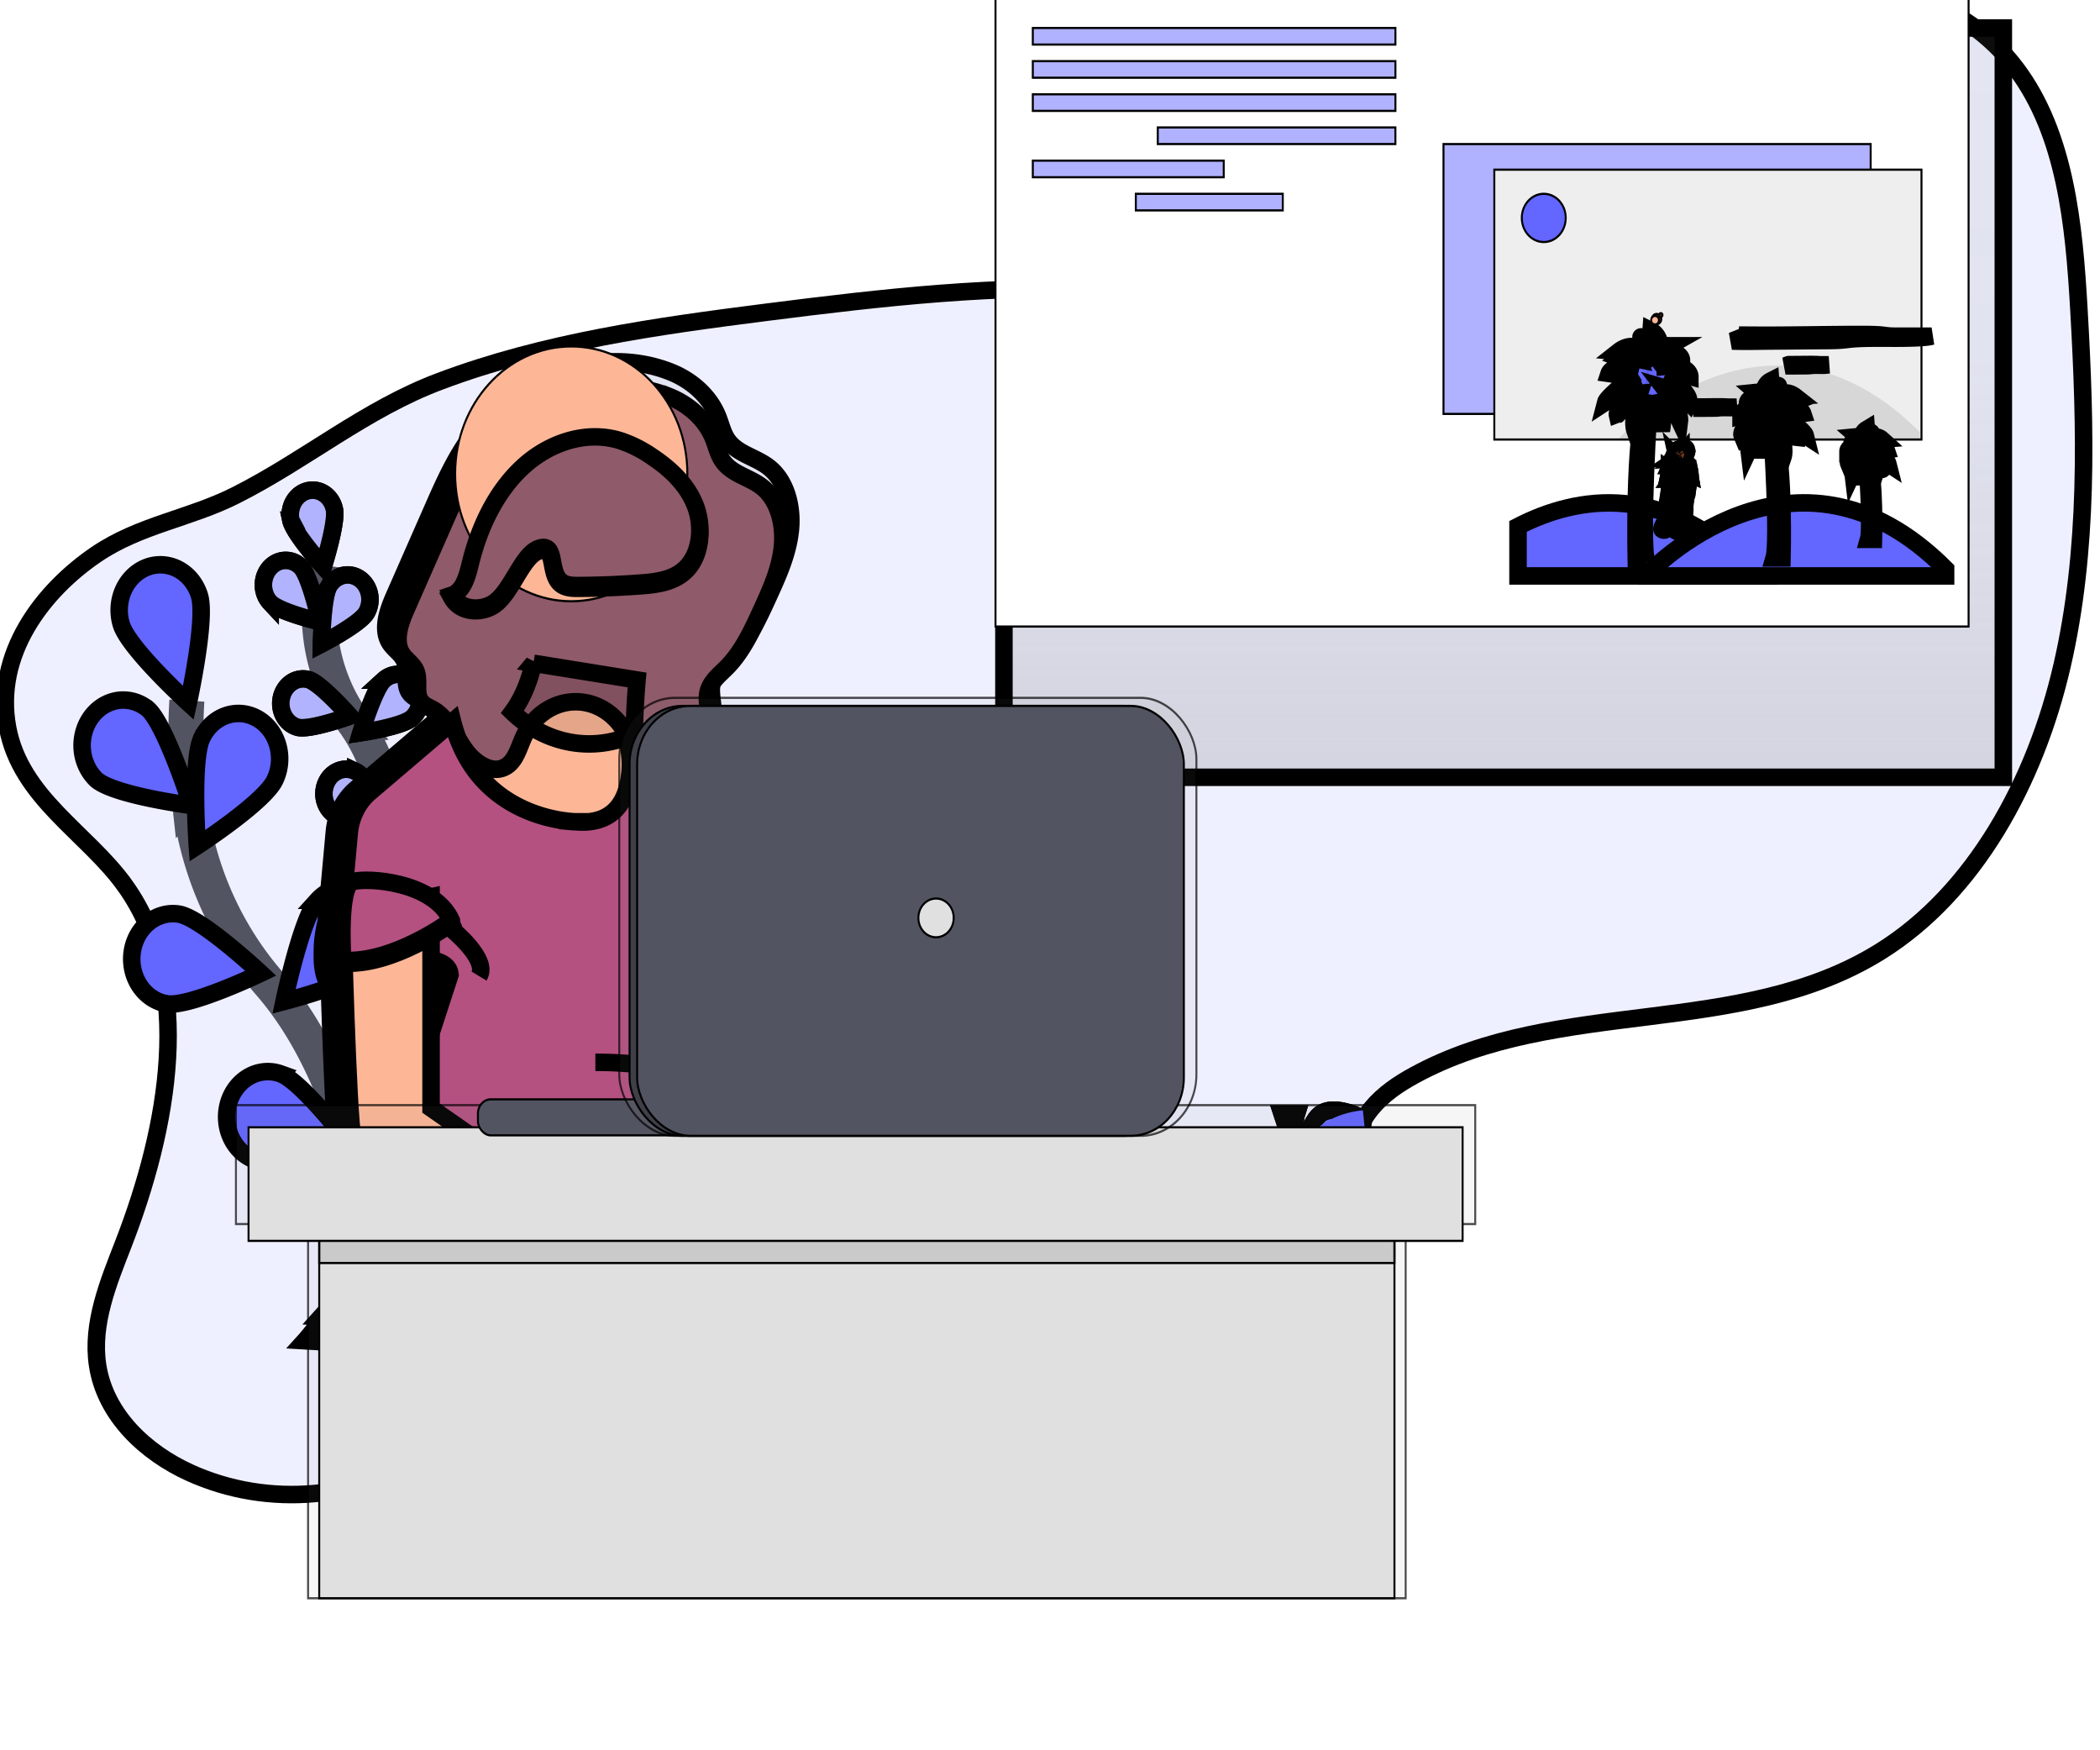 <svg width="120" height="100" xmlns="http://www.w3.org/2000/svg" xmlns:xlink="http://www.w3.org/1999/xlink">
 <!-- Created with Method Draw - http://github.com/duopixel/Method-Draw/ -->

 <g>
  <title>background</title>
  <rect fill="#fff" id="canvas_background" height="102" width="122" y="-1" x="-1"/>
  <g display="none" overflow="visible" y="0" x="0" height="100%" width="100%" id="canvasGrid">
   <rect fill="url(#gridpattern)" stroke-width="0" y="0" x="0" height="100%" width="100%"/>
  </g>
 </g>
 <g>
  <title>Layer 1</title>
  <defs>
   <linearGradient y2="-0" x2="0.5" y1="1" x1="0.5" id="svg_13">
    <stop stop-opacity="0.25" stop-color="gray" offset="0"/>
    <stop stop-opacity="0.12" stop-color="gray" offset="0.54"/>
    <stop stop-opacity="0.1" stop-color="gray" offset="1"/>
   </linearGradient>
   <linearGradient xlink:href="#svg_13" y2="260.1" x2="919.02" y1="298.54" x1="919.02" id="svg_12"/>
   <linearGradient xlink:href="#svg_13" gradientTransform="matrix(-1, 0, 0, 1, 923.85, 0)" y2="220.6" x2="532.43" y1="677.74" x1="532.43" id="svg_11"/>
   <linearGradient xlink:href="#svg_13" y2="578.64" x2="441.23" y1="805.83" x1="441.23" id="svg_10"/>
   <linearGradient xlink:href="#svg_13" y2="390.97" x2="467.66" y1="592.77" x1="467.66" id="svg_9"/>
  </defs>
  <g stroke="null" id="svg_160">
   <path stroke="null" id="svg_15" opacity="0.1" fill="#6366ff" d="m7.142,50.595c4.032,5.642 2.466,13.883 -0.096,20.484c-0.858,2.21 -1.828,4.548 -1.47,6.918c0.442,2.898 2.793,5.017 5.261,6.14c4.498,2.047 9.882,1.56 14.016,-1.271c3.572,-2.446 6.13,-6.422 9.763,-8.756c6.081,-3.906 13.819,-2.431 20.421,0.26c4.671,1.903 9.778,4.379 14.419,2.39c3.265,-1.4 5.523,-4.807 6.754,-8.419c0.594,-1.743 1.025,-3.631 2.159,-5.013c0.679,-0.821 1.554,-1.405 2.456,-1.897c8.231,-4.491 18.625,-2.086 26.62,-7.066c5.399,-3.361 8.855,-9.708 10.385,-16.325s1.357,-13.554 0.964,-20.367c-0.276,-4.843 -0.771,-10.012 -3.583,-13.75c-2.975,-3.953 -8.079,-5.424 -12.693,-4.672s-8.796,3.43 -12.476,6.584c-4.598,3.943 -8.863,8.852 -14.508,10.455c-3.846,1.088 -7.889,0.498 -11.855,0.286c-6.629,-0.345 -13.261,0.422 -19.854,1.26c-6.311,0.803 -12.668,1.686 -18.681,3.946c-4.254,1.593 -7.663,4.496 -11.681,6.518c-2.618,1.322 -5.474,1.686 -7.955,3.37c-3.054,2.074 -5.854,5.681 -5.072,9.901c0.744,4.016 4.565,6.029 6.705,9.024z"/>
   <path stroke="#535461" id="svg_16" stroke-width="2" stroke-miterlimit="10" fill="none" d="m21.77,75.259s-0.373,-12.168 -6.355,-19.043c-2.511,-2.885 -4.16,-6.549 -4.597,-10.515a28.193,31.024 0 0 1 -0.14,-5.672"/>
   <path stroke="null" id="svg_17" fill="#6366ff" d="m6.93,35.676c0.409,1.359 3.832,4.481 3.832,4.481s1.048,-4.756 0.639,-6.114a2.355,2.591 0 0 0 -4.471,1.632l0,0.001z"/>
   <path stroke="null" id="svg_18" fill="#6366ff" d="m5.507,44.549c1.018,0.896 5.429,1.471 5.429,1.471s-1.47,-4.619 -2.488,-5.514a2.355,2.591 0 0 0 -2.941,4.043z"/>
   <path stroke="null" id="svg_19" fill="#6366ff" d="m9.54,57.35c1.287,0.209 5.362,-1.743 5.362,-1.743s-3.386,-3.171 -4.674,-3.38a2.355,2.591 0 0 0 -0.689,5.128l0,-0.005z"/>
   <path stroke="null" id="svg_20" fill="#6366ff" d="m14.575,66.279c1.236,0.446 5.554,-0.724 5.554,-0.724s-2.851,-3.755 -4.088,-4.201a2.355,2.591 0 0 0 -1.47,4.925l0.005,0z"/>
   <path stroke="null" id="svg_21" fill="#6366ff" d="m15.706,44.57c-0.601,1.27 -4.43,3.756 -4.43,3.756s-0.348,-4.878 0.252,-6.149a2.355,2.591 0 1 1 4.178,2.392z"/>
   <path stroke="null" id="svg_22" fill="#6366ff" d="m21.476,55.095c-0.918,1.014 -5.248,2.125 -5.248,2.125s0.994,-4.769 1.911,-5.784a2.355,2.591 0 1 1 3.337,3.658l0,0.001z"/>
   <path stroke="null" id="svg_23" fill="#6366ff" d="m25.808,66.171c-0.749,1.17 -4.847,3.071 -4.847,3.071s0.247,-4.885 0.996,-6.056a2.355,2.591 0 1 1 3.846,2.987l0.005,-0.001z"/>
   <path stroke="null" id="svg_24" fill="#6366ff" d="m74.339,66.997s-1.796,-0.67 -2.66,1.072a2.886,3.176 0 0 0 0.038,3.058c0.566,1.129 1.737,2.595 3.959,2.464c1.88,-0.111 2.5,-1.689 2.672,-3.158a2.948,3.244 0 0 0 -3.915,-3.473l-0.094,0.036z"/>
   <path stroke="null" id="svg_25" opacity="0.1" fill="#fff" d="m72.098,71.284a2.886,3.176 0 0 1 -0.038,-3.058c0.864,-1.743 2.66,-1.072 2.66,-1.072l0.092,-0.036a2.922,3.215 0 0 1 2.111,0.052a2.923,3.216 0 0 0 -2.488,-0.261l-0.092,0.036s-1.796,-0.67 -2.66,1.072a2.886,3.176 0 0 0 0.038,3.058c0.374,0.747 1.009,1.632 2.036,2.116a4.451,4.898 0 0 1 -1.658,-1.907z"/>
   <path stroke="null" id="svg_26" opacity="0.2" d="m73.412,67.835s0.666,0.576 2.282,0"/>
   <path stroke="null" id="svg_27" fill="#6366ff" d="m73.27,63.648s1.141,3.402 1.046,4.292l0.905,-0.105s-1.522,-2.987 -1.141,-4.187l-0.81,0z"/>
   <path stroke="null" id="svg_28" opacity="0.2" d="m73.27,63.648s1.141,3.402 1.046,4.292l0.905,-0.105s-1.522,-2.987 -1.141,-4.187l-0.81,0z"/>
   <path stroke="null" id="svg_29" fill="#6366ff" d="m77.928,63.932s-1.796,-1.011 -2.601,-0.175s-0.927,2.97 -0.927,2.97s2.931,0.443 3.529,-2.794z"/>
   <path stroke="null" id="svg_30" opacity="0.1" fill="#fff" d="m77.928,63.932s-1.796,-1.011 -2.601,-0.175s-0.927,2.97 -0.927,2.97s2.931,0.443 3.529,-2.794z"/>
   <path stroke="#6366ff" id="svg_31" stroke-miterlimit="10" fill="none" d="m74.401,66.726s0.472,-2.478 3.528,-2.794"/>
   <path stroke="#535461" id="svg_32" stroke-width="2" stroke-miterlimit="10" fill="none" d="m22.771,51.897s0.366,-6.579 -2.537,-10.622a9.076,9.987 0 0 1 -1.987,-5.927a15.269,16.803 0 0 1 0.19,-3.066"/>
   <path stroke="null" id="svg_33" fill="#6366ff" d="m16.621,29.724c0.157,0.755 1.856,2.632 1.856,2.632s0.792,-2.504 0.63,-3.258a1.275,1.403 0 1 0 -2.488,0.622l0.002,0.004z"/>
   <path stroke="null" id="svg_34" fill="#6366ff" d="m15.438,34.426c0.506,0.54 2.858,1.1 2.858,1.1s-0.576,-2.573 -1.081,-3.112a1.275,1.403 0 1 0 -1.777,2.013l0,-0.001z"/>
   <path stroke="null" id="svg_35" fill="#6366ff" d="m17.016,41.554c0.679,0.185 2.971,-0.639 2.971,-0.639s-1.677,-1.901 -2.361,-2.086a1.275,1.403 0 0 0 -0.611,2.725z"/>
   <path stroke="null" id="svg_36" fill="#6366ff" d="m19.313,46.65c0.646,0.31 3.027,-0.077 3.027,-0.077s-1.357,-2.186 -2.007,-2.489a1.275,1.403 0 1 0 -1.018,2.571l-0.002,-0.005z"/>
   <path stroke="null" id="svg_37" fill="#6366ff" d="m20.936,35.015c-0.382,0.651 -2.563,1.774 -2.563,1.774s0.04,-2.649 0.423,-3.3a1.275,1.403 0 0 1 2.14,1.526z"/>
   <path stroke="null" id="svg_38" fill="#6366ff" d="m23.555,41.013c-0.542,0.498 -2.928,0.849 -2.928,0.849s0.758,-2.514 1.301,-3.01a1.275,1.403 0 0 1 1.628,2.161z"/>
   <path stroke="null" id="svg_39" fill="#6366ff" d="m25.372,47.227c-0.458,0.589 -2.755,1.382 -2.755,1.382s0.361,-2.614 0.82,-3.207a1.275,1.403 0 0 1 1.936,1.827l-0.001,-0.001z"/>
   <path stroke="null" id="svg_40" opacity="0.5" fill="#fff" d="m16.621,29.724c0.157,0.755 1.856,2.632 1.856,2.632s0.792,-2.504 0.63,-3.258a1.275,1.403 0 1 0 -2.488,0.622l0.002,0.004z"/>
   <path stroke="null" id="svg_41" opacity="0.5" fill="#fff" d="m15.438,34.426c0.506,0.54 2.858,1.1 2.858,1.1s-0.576,-2.573 -1.081,-3.112a1.275,1.403 0 1 0 -1.777,2.013l0,-0.001z"/>
   <path stroke="null" id="svg_42" opacity="0.5" fill="#fff" d="m17.016,41.554c0.679,0.185 2.971,-0.639 2.971,-0.639s-1.677,-1.901 -2.361,-2.086a1.275,1.403 0 0 0 -0.611,2.725z"/>
   <path stroke="null" id="svg_43" opacity="0.5" fill="#fff" d="m19.313,46.65c0.646,0.31 3.027,-0.077 3.027,-0.077s-1.357,-2.186 -2.007,-2.489a1.275,1.403 0 1 0 -1.018,2.571l-0.002,-0.005z"/>
   <path stroke="null" id="svg_44" opacity="0.5" fill="#fff" d="m20.936,35.015c-0.382,0.651 -2.563,1.774 -2.563,1.774s0.04,-2.649 0.423,-3.3a1.275,1.403 0 0 1 2.14,1.526z"/>
   <path stroke="null" id="svg_45" opacity="0.5" fill="#fff" d="m23.555,41.013c-0.542,0.498 -2.928,0.849 -2.928,0.849s0.758,-2.514 1.301,-3.01a1.275,1.403 0 0 1 1.628,2.161z"/>
   <path stroke="null" id="svg_46" opacity="0.5" fill="#fff" d="m25.372,47.227c-0.458,0.589 -2.755,1.382 -2.755,1.382s0.361,-2.614 0.82,-3.207a1.275,1.403 0 0 1 1.936,1.827l-0.001,-0.001z"/>
   <polygon stroke="null" id="svg_47" fill="url(#svg_13)" points="57.367,1.599 57.367,3.758 57.367,44.409 114.476,44.409 114.476,3.758 114.476,1.599 57.367,1.599 "/>
   <rect stroke="null" transform="matrix(0.113,0,0,0.124,-1352.03,-2056.985) " id="svg_48" fill="#fff" height="322.13" width="492.08" y="16555.139" x="12468.284"/>
   <rect stroke="null" transform="matrix(0.113,0,0,0.124,-1352.03,-2056.985) " id="svg_49" fill="#eee" height="23.7" width="492.08" y="16539.819" x="12468.284"/>
   <circle stroke="null" transform="matrix(0.113,0,0,0.124,-1352.03,-2056.985) " id="svg_50" fill="#ff5252" r="5.75" cy="16551.309" cx="12487.004"/>
   <circle stroke="null" transform="matrix(0.113,0,0,0.124,-1352.03,-2056.985) " id="svg_51" fill="#ff0" r="5.75" cy="16551.309" cx="12502.814"/>
   <circle stroke="null" transform="matrix(0.113,0,0,0.124,-1352.03,-2056.985) " id="svg_52" fill="#69f0ae" r="5.75" cy="16551.309" cx="12518.614"/>
   <rect stroke="null" transform="matrix(0.113,0,0,0.124,-1352.03,-2056.985) " id="svg_53" opacity="0.5" fill="#6366ff" height="7.64" width="183.37" y="16601.479" x="12487.144"/>
   <rect stroke="null" transform="matrix(0.113,0,0,0.124,-1352.03,-2056.985) " id="svg_54" opacity="0.5" fill="#6366ff" height="7.64" width="183.37" y="16616.759" x="12487.144"/>
   <rect stroke="null" transform="matrix(0.113,0,0,0.124,-1352.03,-2056.985) " id="svg_55" opacity="0.5" fill="#6366ff" height="7.64" width="183.37" y="16632.039" x="12487.144"/>
   <rect stroke="null" transform="matrix(0.113,0,0,0.124,-1352.03,-2056.985) " id="svg_56" opacity="0.5" fill="#6366ff" height="7.64" width="120.16" y="16647.319" x="12550.344"/>
   <rect stroke="null" transform="matrix(0.113,0,0,0.124,-1352.03,-2056.985) " id="svg_57" opacity="0.5" fill="#6366ff" height="7.64" width="96.55" y="16662.609" x="12487.144"/>
   <rect stroke="null" transform="matrix(0.113,0,0,0.124,-1352.03,-2056.985) " id="svg_58" opacity="0.5" fill="#6366ff" height="7.64" width="74.32" y="16677.889" x="12539.234"/>
   <rect stroke="null" transform="matrix(0.113,0,0,0.124,-1352.03,-2056.985) " id="svg_59" opacity="0.5" fill="#6366ff" height="124.33" width="216.02" y="16654.969" x="12694.824"/>
   <rect stroke="null" transform="matrix(0.113,0,0,0.124,-1352.03,-2056.985) " id="svg_60" fill="#eee" height="124.33" width="216.02" y="16666.769" x="12720.524"/>
   <path stroke="null" id="svg_61" fill="#6366ff" d="m100.414,32.905l-13.67,0l0,-2.83c3.34,-1.718 8.478,-2.682 13.67,2.83z"/>
   <g stroke="null" transform="matrix(0.113,0,0,0.124,-1352.03,-2056.985) " id="svg_62" opacity="0.1">
    <path stroke="null" id="svg_63" d="m12935.154,16787.849l0,3.22l-150.73,0l0,-0.69s74.17,-72.18 150.73,-2.53z"/>
   </g>
   <path stroke="null" id="svg_64" fill="#6366ff" d="m111.177,32.504l0,0.401l-17.049,0l0,-0.086s8.389,-8.984 17.049,-0.315z"/>
   <circle stroke="null" transform="matrix(0.113,0,0,0.124,-1352.03,-2056.985) " id="svg_65" fill="#6366ff" r="11.11" cy="16688.999" cx="12745.534"/>
   <path stroke="null" id="svg_66" fill="#f4f4f4" d="m100.274,19.153c-0.144,0 -0.304,0 -0.413,0.01a0.502,0.553 0 0 0 -0.144,0.032l-0.74,0.292c0.597,0.016 1.22,0.011 1.831,0l3.432,-0.029c0.349,0 0.718,-0.006 1.01,-0.03c0.196,-0.015 0.339,-0.039 0.519,-0.056c0.649,-0.063 1.597,-0.051 2.443,-0.049s1.867,-0.021 2.165,-0.115l-1.815,0c-0.196,0 -0.402,0 -0.575,-0.011c-0.202,-0.012 -0.326,-0.037 -0.503,-0.055c-0.294,-0.027 -0.699,-0.031 -1.077,-0.032c-2.068,-0.001 -4.111,0.054 -6.134,0.041z"/>
   <path stroke="null" id="svg_67" fill="#f4f4f4" d="m102.311,20.832c-0.032,0 -0.066,0 -0.089,0a0.113,0.124 0 0 0 -0.031,0.007l-0.161,0.063c0.129,0 0.265,0 0.397,0l0.743,-0.006c0.076,0 0.155,0 0.218,-0.006l0.113,-0.012c0.14,-0.014 0.346,-0.011 0.529,-0.01a2.884,3.174 0 0 0 0.469,-0.025l-0.394,0c-0.043,0 -0.087,0 -0.124,0s-0.07,-0.009 -0.113,-0.011c-0.063,0 -0.152,-0.006 -0.233,-0.007c-0.446,-0.002 -0.888,0.007 -1.326,0.007z"/>
   <path stroke="null" id="svg_68" fill="#f4f4f4" d="m97.047,23.252c-0.032,0 -0.066,0 -0.089,0a0.113,0.124 0 0 0 -0.031,0.007l-0.161,0.063c0.129,0 0.265,0 0.397,0l0.743,-0.006c0.076,0 0.155,0 0.218,-0.006l0.113,-0.012c0.14,-0.014 0.346,-0.011 0.529,-0.01a2.884,3.174 0 0 0 0.469,-0.025l-0.394,0c-0.043,0 -0.087,0 -0.124,0s-0.07,-0.009 -0.113,-0.011c-0.063,0 -0.152,-0.006 -0.233,-0.007c-0.445,-0.001 -0.888,0.01 -1.326,0.007z"/>
   <path stroke="null" id="svg_69" fill="#6366ff" d="m94.09,32.142l-0.586,0s-0.184,-7.109 0.59,-9.304l0.148,0s-0.521,8.045 -0.153,9.304z"/>
   <path stroke="null" id="svg_70" fill="#6366ff" d="m93.684,22.474s-0.48,1.462 -0.258,2.116c0,0 0.333,-1.34 0.72,-1.543s0.792,1.543 0.792,1.543s0.226,-1.097 -0.184,-1.991a3.21,3.532 0 0 1 1.218,1.421s0.074,-0.61 -0.886,-1.867c0,0 0.849,0.249 1.403,0.813c0,0 0.184,-0.447 -0.96,-1.179c0,0 0.148,-0.528 1.034,-0.284c0,0 0,-0.691 -1.403,-0.569c0,0 0,-0.447 0.923,-0.366c0,0 0,-0.569 -1.071,-0.366c0,0 0.226,-0.366 0.369,-0.447a0.742,0.816 0 0 0 -0.517,0.163s0.037,-0.732 -0.517,-1.016l-0.074,1.016s-0.621,-0.805 -0.48,-0.65a1.62,1.782 0 0 1 0.113,0.772s-0.628,-0.569 -1.403,0.041c0,0 0.96,0.081 1.107,0.447c0,0 -0.812,-0.163 -0.996,-0.041c0,0 0.628,0.249 0.59,0.406c0,0 -1.107,0 -1.255,0.447c0,0 1.145,0.163 1.218,0.284c0,0 -1.329,1.057 -1.403,1.34c0,0 1.366,-0.894 1.583,-0.894s-0.996,1.301 -0.923,1.626c0.003,-0.001 1,-1.304 1.258,-1.222z"/>
   <path stroke="null" id="svg_71" fill="#6366ff" d="m101.378,31.877l0.452,0s0.141,-5.432 -0.452,-7.108l-0.113,0s0.395,6.145 0.113,7.108z"/>
   <path stroke="null" id="svg_72" fill="#6366ff" d="m101.688,24.489s0.366,1.12 0.198,1.618c0,0 -0.253,-1.024 -0.55,-1.18s-0.606,1.18 -0.606,1.18s-0.17,-0.838 0.141,-1.521a2.452,2.698 0 0 0 -0.931,1.087s-0.057,-0.465 0.679,-1.428c0,0 -0.649,0.187 -1.072,0.622c0,0 -0.141,-0.341 0.733,-0.9c0,0 -0.113,-0.403 -0.792,-0.218c0,0 0,-0.528 1.072,-0.434c0,0 0,-0.341 -0.705,-0.279c0,0 0,-0.434 0.818,-0.279a1.244,1.369 0 0 0 -0.282,-0.341a0.566,0.622 0 0 1 0.395,0.124s-0.028,-0.559 0.395,-0.775l0.057,0.775s0.474,-0.615 0.366,-0.498a1.237,1.362 0 0 0 -0.085,0.59s0.48,-0.434 1.072,0.031c0,0 -0.733,0.062 -0.846,0.341c0,0 0.621,-0.124 0.761,-0.031c0,0 -0.48,0.187 -0.452,0.31c0,0 0.846,0 0.959,0.341c0,0 -0.874,0.124 -0.931,0.218c0,0 1.018,0.807 1.072,1.024c0,0 -1.044,-0.683 -1.213,-0.683s0.761,0.996 0.705,1.245c0,-0.009 -0.761,-1.002 -0.959,-0.94z"/>
   <path stroke="null" id="svg_73" fill="#6366ff" d="m106.777,30.815l0.279,0s0.087,-3.361 -0.279,-4.402l-0.07,0s0.244,3.806 0.07,4.402z"/>
   <path stroke="null" id="svg_74" fill="#6366ff" d="m106.964,26.24s0.226,0.692 0.122,0.996c0,0 -0.157,-0.635 -0.339,-0.731s-0.376,0.731 -0.376,0.731a1.459,1.606 0 0 1 0.087,-0.942a1.519,1.672 0 0 0 -0.577,0.673s-0.035,-0.289 0.42,-0.884a1.772,1.95 0 0 0 -0.664,0.385s-0.087,-0.212 0.452,-0.558c0,0 -0.07,-0.249 -0.489,-0.134c0,0 0,-0.327 0.664,-0.269c0,0 0,-0.212 -0.437,-0.173c0,0 0,-0.269 0.507,-0.173a0.768,0.845 0 0 0 -0.174,-0.212a0.352,0.387 0 0 1 0.244,0.077a0.473,0.52 0 0 1 0.244,-0.48l0.035,0.48s0.294,-0.381 0.226,-0.307a0.766,0.843 0 0 0 -0.052,0.365a0.544,0.599 0 0 1 0.664,0.019s-0.452,0.039 -0.524,0.212c0,0 0.385,-0.077 0.472,-0.019c0,0 -0.297,0.116 -0.279,0.192c0,0 0.524,0 0.594,0.212c0,0 -0.542,0.077 -0.577,0.134c0,0 0.629,0.498 0.664,0.635c0,0 -0.646,-0.423 -0.751,-0.423s0.472,0.615 0.437,0.769c0.006,0.002 -0.466,-0.612 -0.594,-0.574z"/>
   <path stroke="null" id="svg_75" fill="url(#svg_12)" d="m96.558,27.012l0,0l-0.059,-0.346a0.171,0.188 0 0 0 -0.053,-0.136l-0.273,-0.147l0,0a0.309,0.34 0 0 1 -0.049,-0.09l0,-0.007a0.164,0.18 0 0 0 0.032,-0.071a0.113,0.124 0 0 0 0,-0.02l0,0a0.101,0.111 0 0 0 0.113,-0.09l0,-0.007a0.101,0.111 0 0 1 -0.092,0.083a0.278,0.306 0 0 0 0.123,-0.249s0,-0.009 0,-0.012a0.101,0.111 0 0 0 0.046,-0.075l0,-0.007a0.101,0.111 0 0 1 -0.049,0.07a0.277,0.305 0 0 0 -0.017,-0.083l0.007,0a0.101,0.111 0 0 0 0.101,-0.111s0,0 0,-0.007a0.101,0.111 0 0 1 -0.101,0.103l-0.012,0l0,0a0.165,0.182 0 0 0 0.113,-0.148s0,0 0,-0.007a0.101,0.111 0 0 1 -0.02,0.06a0.101,0.111 0 0 0 -0.2,-0.032l-0.018,-0.011a0.101,0.111 0 0 1 0.092,-0.081l-0.007,0a0.101,0.111 0 0 0 -0.097,0.075a0.278,0.306 0 0 0 -0.351,0.111c-0.021,0.017 -0.049,0.042 -0.048,0.063a0.192,0.212 0 0 0 -0.024,0.032a0.386,0.424 0 0 0 -0.032,0.23a0.226,0.249 0 0 1 -0.072,0.212a0.096,0.106 0 0 0 0.075,0a0.284,0.312 0 0 0 0.066,-0.042a0.146,0.161 0 0 0 0.046,-0.049l0,0a0.226,0.249 0 0 0 0.042,0.024c0.006,0.052 0.007,0.112 -0.014,0.131l0,0l0,0l0,-0.01a0.256,0.281 0 0 1 -0.178,0.056a0.226,0.249 0 0 0 -0.183,0.124l-0.085,0.4l0,0l0,0.006l0,0l0,0.006l0,0a0.027,0.03 0 0 0 0.02,0.022l0.026,0.007a0.554,0.61 0 0 1 -0.001,0.192a1.55,1.705 0 0 0 -0.031,0.294c0.007,0.05 0.018,0.306 0.023,0.428a1.153,1.268 0 0 0 -0.023,0.124l-0.127,0.835s-0.094,0.668 -0.089,0.871l-0.017,0.117s-0.257,0.355 -0.181,0.405s0.191,0.072 0.302,-0.117a0.277,0.305 0 0 1 0.07,-0.117a0.104,0.115 0 0 0 0.035,-0.097l-0.008,-0.082l0.014,0l0,0l0.008,0a2.622,2.885 0 0 0 0.113,-0.777s0.234,-0.919 0.413,-1.063l0,0l0.017,-0.009l0.038,0.889l-0.038,0.981l-0.008,0.058s-0.257,0.355 -0.181,0.405s0.191,0.072 0.302,-0.117a0.277,0.305 0 0 1 0.07,-0.117a0.104,0.115 0 0 0 0.035,-0.097l-0.011,-0.124c0.044,-0.164 0.158,-0.641 0.113,-0.916l0.078,-0.586c0.079,-0.097 0.068,-0.345 0.068,-0.345c0.062,-0.142 0.076,-0.702 0.076,-0.702l0.016,-0.276l0.035,0l0.012,0l0,0l0.006,-0.007l0,0l0,-0.006l0,0l0.001,-0.019zm-0.221,0.58c-0.007,-0.019 -0.015,-0.039 -0.024,-0.057l-0.007,0l0,-0.007l0,-0.006l0,-0.007a0.217,0.239 0 0 0 0.009,-0.029a0.098,0.108 0 0 0 0.015,-0.06a0.514,0.565 0 0 1 0.012,0.148l-0.006,0.019zm-0.024,-0.236l-0.016,-0.185l0,-0.015l0.021,0.235l-0.006,-0.035zm-0.745,0.025a0.059,0.065 0 0 0 -0.014,0.05s0,0 0,0a0.191,0.21 0 0 0 0.007,0.056l-0.025,0.116l0,-0.222a0.445,0.489 0 0 0 0.042,-0.075a0.113,0.124 0 0 1 -0.003,0.056l-0.007,0.019z"/>
   <path stroke="null" id="svg_76" fill="#72351c" d="m95.734,25.935a0.371,0.408 0 0 0 -0.031,0.222a0.214,0.235 0 0 1 -0.07,0.204a0.093,0.102 0 0 0 0.071,0a0.274,0.301 0 0 0 0.063,-0.041a0.14,0.154 0 0 0 0.044,-0.047a0.167,0.184 0 0 0 0.01,-0.095a0.905,0.996 0 0 1 0.014,-0.168c0,-0.035 0.035,-0.124 0,-0.147s-0.086,0.045 -0.102,0.072z"/>
   <path stroke="null" id="svg_77" fill="#333" d="m95.214,29.608l-0.024,0.171s-0.248,0.342 -0.174,0.39s0.184,0.07 0.291,-0.112a0.267,0.294 0 0 1 0.068,-0.112l0,0a0.101,0.111 0 0 0 0.034,-0.093l-0.024,-0.264l-0.171,0.021z"/>
   <path stroke="null" id="svg_78" fill="#333" d="m95.96,29.677l-0.024,0.171s-0.248,0.342 -0.174,0.39s0.184,0.07 0.291,-0.112a0.267,0.294 0 0 1 0.068,-0.112l0,0a0.101,0.111 0 0 0 0.034,-0.093l-0.024,-0.264l-0.171,0.021z"/>
   <path stroke="null" id="svg_79" fill="#4d8af0" d="m95.574,27.609s-0.113,0.092 -0.159,0.414l-0.122,0.804a6.447,7.094 0 0 0 -0.084,0.871l0.206,0.077a2.526,2.779 0 0 0 0.113,-0.747s0.248,-0.97 0.421,-1.038l0.036,0.856l-0.038,0.966l0.176,0.039s0.179,-0.614 0.122,-0.938l0.092,-0.691a0.93,1.023 0 0 0 -0.041,-0.688l-0.722,0.075z"/>
   <g stroke="null" transform="matrix(0.113,0,0,0.124,-1352.03,-2056.985) " id="svg_80" opacity="0.1">
    <path stroke="null" id="svg_81" d="m12801.724,16751.689l0,-0.12c-1.53,0.55 -3.72,8.34 -3.72,8.34a21.88,21.88 0 0 1 -0.94,5.94l0.2,0.07a22.33,22.33 0 0 0 1,-6s1.94,-7.11 3.46,-8.23z"/>
    <path stroke="null" id="svg_82" d="m12805.004,16747.899l-0.21,0a8.23,8.23 0 0 1 0.35,5.51l-0.81,5.55c0.48,2.47 -0.92,7 -1.06,7.5l0.2,0s1.58,-4.93 1.08,-7.54l0.81,-5.55a8.22,8.22 0 0 0 -0.36,-5.47z"/>
   </g>
   <path stroke="null" id="svg_83" fill="#f55f44" d="m95.416,26.979a0.026,0.029 0 0 0 0.02,0.029a0.407,0.448 0 0 1 0.156,0.082c0.087,0.075 -0.092,-0.149 -0.092,-0.149l-0.06,0.015l-0.025,0.024z"/>
   <path stroke="null" id="svg_84" opacity="0.1" d="m95.416,26.979a0.026,0.029 0 0 0 0.02,0.029a0.407,0.448 0 0 1 0.156,0.082c0.087,0.075 -0.092,-0.149 -0.092,-0.149l-0.06,0.015l-0.025,0.024z"/>
   <path stroke="null" id="svg_85" fill="#f55f44" d="m96.266,27.18a0.546,0.601 0 0 1 0.245,-0.107a0.023,0.025 0 0 0 0.023,-0.025l0,0a0.196,0.215 0 0 0 -0.268,0.132z"/>
   <path stroke="null" id="svg_86" opacity="0.1" d="m96.534,27.044a0.196,0.215 0 0 0 -0.268,0.132s0.152,-0.124 0.257,-0.107"/>
   <circle stroke="null" transform="matrix(0.113,0,0,0.124,-1352.03,-2056.985) " id="svg_87" fill="#72351c" r="2.37" cy="16735.609" cx="12802.604"/>
   <path stroke="null" id="svg_88" fill="#fdb797" d="m95.842,26.209s0.038,0.173 0,0.209s-0.113,0.101 -0.057,0.152s0.262,0.137 0.33,0.096s0.146,-0.03 0.128,-0.116s-0.167,-0.068 -0.171,-0.498l-0.231,0.157z"/>
   <path stroke="null" id="svg_89" opacity="0.1" d="m95.463,26.931a0.981,1.079 0 0 1 -0.016,0.28a1.493,1.643 0 0 0 -0.029,0.283c0.008,0.062 0.025,0.474 0.025,0.474s-0.029,0.361 0.13,0.327s-0.025,-0.411 -0.025,-0.411l0.008,-0.498a0.417,0.459 0 0 0 0.081,-0.22c0.007,-0.111 -0.174,-0.235 -0.174,-0.235z"/>
   <path stroke="null" id="svg_90" fill="#fdb797" d="m95.46,26.931a0.981,1.079 0 0 1 -0.016,0.28a1.493,1.643 0 0 0 -0.029,0.283c0.008,0.062 0.025,0.474 0.025,0.474s-0.029,0.361 0.13,0.327s-0.025,-0.411 -0.025,-0.411l0.008,-0.498a0.417,0.459 0 0 0 0.081,-0.22c0.008,-0.111 -0.174,-0.235 -0.174,-0.235z"/>
   <path stroke="null" id="svg_91" opacity="0.1" d="m96.481,26.955l-0.021,0.385s-0.014,0.539 -0.074,0.676c0,0 0.016,0.373 -0.144,0.373s0.027,-0.414 0.027,-0.414s0.086,-0.421 0.042,-0.555l-0.042,-0.462l0.212,-0.002z"/>
   <path stroke="null" id="svg_92" fill="#fdb797" d="m96.483,26.955l-0.021,0.385s-0.014,0.539 -0.074,0.676c0,0 0.016,0.373 -0.144,0.373s0.027,-0.414 0.027,-0.414s0.086,-0.421 0.042,-0.555l-0.042,-0.462l0.212,-0.002z"/>
   <path stroke="null" id="svg_93" opacity="0.1" d="m95.964,26.581s0.129,0.066 0.2,-0.124l0.264,0.142a0.164,0.18 0 0 1 0.051,0.131l0.057,0.334a0.193,0.213 0 0 0 -0.252,0.124l0.016,0.188l0,0a0.183,0.202 0 0 1 -0.008,0.141a0.028,0.031 0 0 0 0,0.025a0.084,0.092 0 0 1 -0.076,0.124a1.597,1.757 0 0 0 -0.212,0.017c-0.057,0.017 -0.226,-0.036 -0.284,0s-0.176,-0.027 -0.176,-0.027l0.033,-0.152s-0.021,-0.075 0,-0.101a0.589,0.648 0 0 0 -0.014,-0.325s-0.097,-0.101 -0.154,-0.083l0.081,-0.385a0.213,0.234 0 0 1 0.176,-0.124a0.247,0.271 0 0 0 0.171,-0.054s-0.063,0.126 0.127,0.149z"/>
   <path stroke="null" id="svg_94" opacity="0.1" d="m95.978,26.575c0.035,0.01 0.13,0.022 0.187,-0.134l0.264,0.142a0.164,0.18 0 0 1 0.051,0.131l0.057,0.334a0.193,0.213 0 0 0 -0.252,0.124l0.016,0.188l0.01,0.037a0.096,0.106 0 0 1 -0.014,0.095a0.031,0.034 0 0 0 0,0.035a0.084,0.092 0 0 1 -0.076,0.124a1.597,1.757 0 0 0 -0.212,0.017c-0.057,0.017 -0.226,-0.036 -0.284,0s-0.176,-0.027 -0.176,-0.027l0.033,-0.152s-0.021,-0.075 0,-0.101a0.589,0.648 0 0 0 -0.014,-0.325s-0.097,-0.101 -0.154,-0.083l0.081,-0.385a0.213,0.234 0 0 1 0.176,-0.124a0.247,0.271 0 0 0 0.171,-0.054s-0.063,0.124 0.104,0.156l0.032,0.002z"/>
   <path stroke="null" id="svg_95" fill="#f55f44" d="m95.978,26.581c0.035,0.01 0.13,0.022 0.187,-0.134l0.264,0.142a0.164,0.18 0 0 1 0.051,0.131l0.057,0.334a0.193,0.213 0 0 0 -0.252,0.124l0.016,0.188l0,0a0.183,0.202 0 0 1 -0.008,0.141a0.028,0.031 0 0 0 0,0.025a0.084,0.092 0 0 1 -0.076,0.124a1.597,1.757 0 0 0 -0.212,0.017c-0.057,0.017 -0.226,-0.036 -0.284,0s-0.176,-0.027 -0.176,-0.027l0.033,-0.152s-0.021,-0.075 0,-0.101a0.589,0.648 0 0 0 -0.014,-0.325s-0.097,-0.101 -0.154,-0.083l0.081,-0.385a0.213,0.234 0 0 1 0.176,-0.124a0.247,0.271 0 0 0 0.171,-0.054s-0.063,0.124 0.104,0.156l0.036,0.004z"/>
   <path stroke="null" id="svg_96" opacity="0.1" d="m96.077,26.066l-0.226,0.158a0.748,0.823 0 0 1 0.014,0.082a0.226,0.249 0 0 0 0.083,0.017a0.232,0.255 0 0 0 0.149,-0.075a0.895,0.985 0 0 1 -0.019,-0.183z"/>
   <circle stroke="null" transform="matrix(0.113,0,0,0.124,-1352.03,-2056.985) " id="svg_97" fill="#fdb797" r="1.96" cy="16736.109" cx="12801.814"/>
   <circle stroke="null" transform="matrix(0.113,0,0,0.124,-1352.03,-2056.985) " id="svg_98" fill="#72351c" r="0.86" cy="16733.739" cx="12804.714"/>
   <path stroke="null" id="svg_99" fill="#72351c" d="m96.284,25.883a0.097,0.107 0 0 1 -0.097,-0.1s0,0 0,0.007a0.097,0.107 0 1 0 0.195,0s0,0 0,-0.007a0.097,0.107 0 0 1 -0.097,0.1z"/>
   <path stroke="null" id="svg_100" fill="#72351c" d="m96.229,25.99a0.097,0.107 0 0 1 -0.079,-0.117l0,0.007a0.097,0.107 0 0 0 0.192,0.039l0,-0.007a0.097,0.107 0 0 1 -0.113,0.078z"/>
   <path stroke="null" id="svg_101" fill="#72351c" d="m96.153,26.246a0.097,0.107 0 0 1 -0.079,-0.117l0,0.007a0.097,0.107 0 1 0 0.192,0.039l0,-0.007a0.097,0.107 0 0 1 -0.113,0.078z"/>
   <path stroke="null" id="svg_102" fill="#72351c" d="m96.284,25.827a0.097,0.107 0 0 1 -0.097,-0.1s0,0 0,0.007a0.097,0.107 0 0 0 0.195,0s0,0 0,-0.007a0.097,0.107 0 0 1 -0.097,0.1z"/>
   <path stroke="null" id="svg_103" fill="#72351c" d="m96.149,25.768a0.097,0.107 0 0 1 0.092,-0.106l-0.007,0a0.097,0.107 0 0 0 0,0.214l0.007,0a0.097,0.107 0 0 1 -0.092,-0.108z"/>
   <path stroke="null" id="svg_104" opacity="0.1" d="m96.247,26.78a0.351,0.386 0 0 1 0,0.161s-0.014,0.141 0.008,0.164"/>
   <path stroke="null" id="svg_105" opacity="0.1" d="m95.589,26.806a0.351,0.386 0 0 1 0,0.161s-0.014,0.141 0.008,0.164"/>
   <path stroke="null" id="svg_106" opacity="0.1" d="m95.583,27.388a0.097,0.107 0 0 0 0.064,0a0.136,0.149 0 0 1 0.078,0"/>
   <path stroke="null" id="svg_107" opacity="0.1" d="m95.616,27.18a0.566,0.622 0 0 0 0.226,-0.039s0.276,0.075 0.355,0.021"/>
   <rect stroke="null" transform="matrix(0.113,0,0,0.124,-1352.03,-2056.985) " id="svg_108" fill="#fdb797" ry="0.42" rx="0.42" height="0.93" width="1.51" y="16755.359" x="12797.194"/>
   <path stroke="null" id="svg_109" fill="#f0e4e4" d="m95.416,28.49l0.092,0l0.079,0.014l-0.028,0l-0.143,-0.014z"/>
   <path stroke="null" id="svg_110" fill="#f0e4e4" d="m96.03,28.008l0.092,0l0.079,0.009l-0.028,0l-0.143,-0.009z"/>
   <path stroke="null" id="svg_111" fill="#f0e4e4" d="m96.03,28.029l0.092,0l0.079,0.009l-0.028,0l-0.143,-0.009z"/>
   <path stroke="null" id="svg_112" fill="#f0e4e4" d="m96.03,28.051l0.092,0l0.079,0.009l-0.028,0l-0.143,-0.009z"/>
   <path stroke="null" id="svg_113" fill="#f0e4e4" d="m96.03,28.07l0.092,0l0.079,0.009l-0.028,0l-0.143,-0.009z"/>
   <path stroke="null" id="svg_114" fill="#f0e4e4" d="m95.416,28.573l0.092,0l0.079,0.01l-0.028,0l-0.143,-0.01z"/>
   <path stroke="null" id="svg_115" fill="#f0e4e4" d="m95.416,28.563l0.092,0l0.079,0.01l-0.028,0l-0.143,-0.01z"/>
   <path stroke="null" id="svg_116" fill="#f0e4e4" d="m95.416,28.549l0.092,0l0.079,0.01l-0.028,0l-0.143,-0.01z"/>
   <path stroke="null" id="svg_117" fill="#f0e4e4" d="m95.416,28.541l0.092,0l0.079,0.01l-0.028,0l-0.143,-0.01z"/>
   <path stroke="null" id="svg_118" fill="#f0e4e4" d="m95.416,28.477l0.092,0l0.079,0.014l-0.028,0l-0.143,-0.014z"/>
   <path stroke="null" id="svg_119" fill="#f0e4e4" d="m95.416,28.459l0.092,0l0.079,0.014l-0.028,0l-0.143,-0.014z"/>
   <path stroke="null" id="svg_120" opacity="0.1" d="m95.976,25.908a0.537,0.591 0 0 0 0.031,0.269a0.292,0.321 0 0 1 -0.014,0.256a0.077,0.085 0 0 0 0.069,-0.019a0.268,0.295 0 0 0 0.05,-0.065a0.157,0.173 0 0 0 0.031,-0.067a0.243,0.268 0 0 0 -0.016,-0.113a1.331,1.465 0 0 1 -0.033,-0.202c0,-0.041 0,-0.161 -0.042,-0.172s-0.068,0.077 -0.076,0.112z"/>
   <path stroke="null" id="svg_121" fill="#72351c" d="m95.981,25.905a0.537,0.591 0 0 0 0.031,0.269a0.292,0.321 0 0 1 -0.012,0.259a0.077,0.085 0 0 0 0.069,-0.019a0.268,0.295 0 0 0 0.05,-0.065a0.157,0.173 0 0 0 0.031,-0.067a0.243,0.268 0 0 0 -0.016,-0.113a1.331,1.465 0 0 1 -0.033,-0.202c0,-0.041 0,-0.161 -0.042,-0.172s-0.066,0.075 -0.077,0.11z"/>
   <path stroke="null" id="svg_122" opacity="0.1" d="m95.886,25.969c0.018,0.021 0.023,0.054 0.038,0.078a0.139,0.153 0 0 0 0.113,0.049a0.062,0.068 0 0 1 0.032,0.007c0.017,0.012 0.018,0.04 0.029,0.058a0.062,0.068 0 0 0 0.093,0a0.152,0.167 0 0 0 0.027,-0.102a0.605,0.666 0 0 0 0,-0.124a0.18,0.198 0 0 0 -0.05,-0.132a0.208,0.229 0 0 0 -0.087,-0.041a0.258,0.284 0 0 0 -0.135,-0.011a0.242,0.266 0 0 0 -0.061,0.034l-0.079,0.058c-0.029,0.022 -0.084,0.067 -0.031,0.092c0.038,0.009 0.081,0 0.11,0.034z"/>
   <path stroke="null" id="svg_123" fill="#72351c" d="m95.892,25.966c0.018,0.021 0.023,0.054 0.038,0.078a0.139,0.153 0 0 0 0.113,0.049a0.062,0.068 0 0 1 0.032,0.007c0.017,0.012 0.018,0.04 0.029,0.058a0.062,0.068 0 0 0 0.093,0a0.152,0.167 0 0 0 0.035,-0.107a0.605,0.666 0 0 0 0,-0.124a0.18,0.198 0 0 0 -0.05,-0.132a0.208,0.229 0 0 0 -0.087,-0.041a0.258,0.284 0 0 0 -0.135,-0.011a0.242,0.266 0 0 0 -0.061,0.034l-0.079,0.058c-0.029,0.022 -0.084,0.067 -0.031,0.092c0.031,0.007 0.072,0.007 0.102,0.039z"/>
   <path stroke="null" id="svg_124" fill="#f0e4e4" d="m96.036,28.008l0.092,0l0.079,0.009l-0.028,0l-0.143,-0.009z"/>
   <path stroke="null" id="svg_125" fill="#f0e4e4" d="m96.036,28.029l0.092,0l0.079,0.009l-0.028,0l-0.143,-0.009z"/>
   <path stroke="null" id="svg_126" fill="#f0e4e4" d="m96.036,28.051l0.092,0l0.079,0.009l-0.028,0l-0.143,-0.009z"/>
   <path stroke="null" id="svg_127" fill="#f0e4e4" d="m96.036,28.07l0.092,0l0.079,0.009l-0.028,0l-0.143,-0.009z"/>
   <path stroke="null" id="svg_128" fill="#f0e4e4" d="m95.993,29.219l0.092,0l0.079,0.009l-0.028,0l-0.143,-0.009z"/>
   <path stroke="null" id="svg_129" fill="#f0e4e4" d="m95.993,29.238l0.092,0l0.079,0.009l-0.028,0l-0.143,-0.009z"/>
   <path stroke="null" id="svg_130" fill="#f0e4e4" d="m95.993,29.26l0.092,0l0.079,0.009l-0.028,0l-0.143,-0.009z"/>
   <path stroke="null" id="svg_131" fill="#f0e4e4" d="m95.993,29.281l0.092,0l0.079,0.009l-0.028,0l-0.143,-0.009z"/>
   <path stroke="null" id="svg_132" opacity="0.2" fill="#6366ff" d="m44.685,85.524l-8.996,0l0,-5.577l8.996,0l0,5.577zm-8.616,-0.418l8.234,0l0,-4.741l-8.234,0l0,4.741z"/>
   <path stroke="null" id="svg_133" fill="url(#svg_11)" d="m29.701,77.162c0.566,0.363 1.162,0.512 1.778,0.286a2.758,3.034 0 0 0 0.463,-0.225c5.768,0.134 11.11,0.072 11.317,-0.611c0.339,-1.133 -1.81,-6.711 -2.894,-9.407a2.746,3.022 0 0 0 0.792,-0.91c1.507,1.896 4.309,4.341 5.975,4.463c0,0 2.432,6.356 5.168,5.352s3.04,-6.356 1.672,-7.025l-9.12,-6.356l0,-10.547a3.59,3.95 0 0 0 0.381,-1.954c0,-0.124 0.006,-0.249 0,-0.373l-0.304,-3.011s-0.016,-0.1 -0.058,-0.28c-0.679,-2.901 -2.191,-4.854 -4.323,-5.144a1.557,1.714 0 0 0 0.185,-0.676c0.044,-0.563 -0.169,-1.136 -0.049,-1.685c0.14,-0.64 0.679,-1.053 1.121,-1.494c0.944,-0.951 1.539,-2.24 2.114,-3.499c0.547,-1.199 1.103,-2.428 1.244,-3.76s-0.226,-2.81 -1.216,-3.595c-0.769,-0.611 -1.852,-0.772 -2.405,-1.618c-0.248,-0.381 -0.351,-0.85 -0.521,-1.278c-0.492,-1.233 -1.553,-2.108 -2.704,-2.565c-4.04,-1.601 -8.996,0.236 -11.574,3.928c-0.842,1.205 -1.449,2.584 -2.049,3.952l-2.172,4.94c-0.374,0.85 -0.736,1.912 -0.236,2.68c0.244,0.373 0.663,0.605 0.832,1.027c0.226,0.56 -0.057,1.293 0.276,1.786c0.183,0.273 0.501,0.381 0.774,0.54a3.029,3.333 0 0 1 0.935,0.912l-4.769,4.066a3.211,3.534 0 0 0 -1.228,2.441l-0.472,5.173a5.719,6.293 0 0 0 -0.213,1.806c-0.017,0.545 0.041,1.146 0.288,1.618l0.104,-0.027c0.113,3.628 0.31,8.848 0.504,9.813c0.113,0.573 0.827,1.582 1.788,2.622l-0.339,1.058l0.113,0l-0.113,0.332l0.226,0c-0.959,3.814 -3.569,6.687 -3.569,6.687s6.034,0.361 12.275,0.558zm-5.671,-17.622l0,-4.066c0.556,0.095 0.967,0.306 1.098,0.692l-1.098,3.374zm1.611,-17.696l0.018,0.03l-0.007,0l-0.011,-0.03z"/>
   <path stroke="null" id="svg_134" fill="#fdb797" d="m39.361,51.077s0.288,11.279 0.578,12.709s4.477,5.724 6.64,5.883c0,0 2.31,6.037 4.909,5.083s2.888,-6.037 1.583,-6.673l-8.656,-6.037l0,-12.073l-5.055,1.106z"/>
   <path stroke="null" id="svg_135" fill="#565171" d="m39.578,64.904s3.754,8.897 3.321,10.331s-24.544,0 -24.544,0s4.476,-4.925 3.609,-10.331l17.614,0z"/>
   <path stroke="null" id="svg_136" fill="#fdb797" d="m36.691,38.532s-0.578,6.196 0.433,7.626s-4.042,2.223 -4.471,2.223s-5.052,-1.743 -5.919,-2.224s-1.583,-3.972 -1.583,-3.972s4.331,0.953 5.63,-4.605l5.91,0.952z"/>
   <path stroke="null" id="svg_137" fill="#8f5a6a" d="m38.204,22.639c1.094,0.433 2.102,1.265 2.569,2.436c0.163,0.407 0.26,0.853 0.495,1.215c0.525,0.807 1.553,0.958 2.284,1.54c0.938,0.747 1.285,2.15 1.155,3.414s-0.658,2.433 -1.177,3.571c-0.546,1.196 -1.111,2.42 -2.008,3.323c-0.418,0.422 -0.932,0.814 -1.065,1.421c-0.113,0.522 0.088,1.065 0.045,1.601c-0.104,1.321 -1.538,1.935 -2.736,2.082c-0.52,0.063 -1.116,0.067 -1.483,-0.345c-0.188,-0.212 -0.282,-0.498 -0.402,-0.764a3.329,3.663 0 0 0 -5.937,-0.067c-0.281,0.595 -0.445,1.316 -0.956,1.679c-0.783,0.556 -1.829,-0.097 -2.405,-0.901s-0.995,-1.815 -1.818,-2.296c-0.259,-0.152 -0.566,-0.249 -0.734,-0.513c-0.316,-0.468 -0.048,-1.164 -0.261,-1.696c-0.162,-0.401 -0.559,-0.622 -0.792,-0.976c-0.475,-0.729 -0.131,-1.743 0.226,-2.545l2.063,-4.692c0.566,-1.299 1.148,-2.614 1.947,-3.754c2.444,-3.507 7.152,-5.252 10.989,-3.731z"/>
   <path stroke="null" id="svg_138" opacity="0.1" d="m32.938,47.27s-5.63,0 -7.074,-5.719l-4.739,4.041a3.054,3.361 0 0 0 -1.166,2.319l-0.452,4.92s-0.506,1.827 0.072,2.939c0,0 5.995,-1.668 6.136,0.238l-4.183,12.868s6.497,0.159 8.228,-1.111c0,0 7.074,1.588 8.806,-0.159s3.464,-1.588 2.021,-5.56c0,0 2.888,-3.178 1.583,-7.626s-0.072,0.08 -0.072,0.08s2.815,-1.51 2.67,-4.369l-0.288,-2.863s-0.016,-0.095 -0.055,-0.265c-0.88,-3.769 -3.245,-5.85 -6.569,-4.523c-0.972,0.387 -1.965,-0.056 -1.965,-0.056s1.087,5.169 -2.954,4.847z"/>
   <path stroke="null" id="svg_139" fill="#b45181" d="m32.938,46.952s-5.63,0 -7.074,-5.719l-4.739,4.041a3.054,3.361 0 0 0 -1.166,2.318l-0.452,4.92s-0.506,1.827 0.072,2.939c0,0 5.995,-1.668 6.136,0.238l-4.185,12.868s6.497,0.159 8.228,-1.111c0,0 7.074,1.588 8.806,-0.159s3.464,-1.588 2.021,-5.56c0,0 2.888,-3.178 1.583,-7.626s-0.072,0.08 -0.072,0.08s2.815,-1.51 2.67,-4.369l-0.288,-2.863s-0.016,-0.095 -0.055,-0.265c-0.88,-3.769 -3.245,-5.85 -6.569,-4.523c-0.972,0.387 -1.965,-0.056 -1.965,-0.056s1.089,5.165 -2.952,4.848z"/>
   <path stroke="null" id="svg_140" fill="#fdb797" d="m19.584,52.353s0.288,11.279 0.578,12.709s4.476,5.719 6.64,5.878c0,0 2.31,6.037 4.909,5.083s2.888,-6.037 1.583,-6.673l-8.662,-6.037l0,-12.073l-5.049,1.111z"/>
   <path stroke="null" id="svg_141" opacity="0.1" d="m25.791,52.75s-3.317,2.479 -6.207,2.273c0,0 -0.288,-4.258 0.578,-4.496s4.619,0 5.629,2.223z"/>
   <path stroke="null" id="svg_142" fill="#b45181" d="m25.791,52.592s-3.317,2.479 -6.207,2.271c0,0 -0.288,-4.258 0.578,-4.496s4.619,0 5.629,2.224z"/>
   <path stroke="null" id="svg_143" opacity="0.1" d="m30.484,37.896l5.919,0.953s-0.133,1.434 -0.159,3.08a6.644,7.311 0 0 1 -6.966,-1.245c0.495,-0.672 0.923,-1.576 1.207,-2.789z"/>
   <circle stroke="null" transform="matrix(0.113,0,0,0.124,-1352.03,-2056.985) " id="svg_144" fill="#fdb797" r="58.71" cy="16806.919" cx="12253.744"/>
   <path stroke="null" id="svg_145" opacity="0.1" d="m32.201,33.474c0.274,0.139 0.586,0.142 0.888,0.139q1.762,-0.012 3.521,-0.143c0.889,-0.066 1.837,-0.18 2.522,-0.807c0.923,-0.843 1.069,-2.422 0.593,-3.633s-1.448,-2.103 -2.474,-2.786a7.385,8.126 0 0 0 -1.869,-0.932c-1.904,-0.569 -4.008,0.124 -5.521,1.525s-2.476,3.408 -2.986,5.505c-0.176,0.726 -0.403,1.589 -1.055,1.81c0.434,0.795 1.494,0.921 2.256,0.523c1.122,-0.587 1.697,-2.835 2.704,-3.189c1.121,-0.39 0.467,1.507 1.419,1.988z"/>
   <path stroke="null" id="svg_146" fill="#8f5a6a" d="m32.201,33.315c0.274,0.139 0.586,0.142 0.888,0.139q1.762,-0.012 3.521,-0.143c0.889,-0.066 1.837,-0.18 2.522,-0.807c0.923,-0.843 1.069,-2.422 0.593,-3.633s-1.448,-2.103 -2.474,-2.786a7.385,8.126 0 0 0 -1.865,-0.926c-1.904,-0.569 -4.008,0.124 -5.521,1.525s-2.476,3.408 -2.986,5.505c-0.176,0.726 -0.403,1.589 -1.055,1.81c0.434,0.795 1.494,0.921 2.256,0.523c1.122,-0.587 1.697,-2.835 2.704,-3.189c1.117,-0.395 0.464,1.501 1.416,1.981z"/>
   <path stroke="null" id="svg_147" opacity="0.1" d="m40.661,61.647a25.575,28.143 0 0 0 -6.64,-0.953"/>
   <path stroke="null" id="svg_148" opacity="0.1" d="m25.791,53.068s2.166,1.743 1.583,2.701"/>
   <g stroke="null" transform="matrix(0.113,0,0,0.124,-1352.03,-2056.985) " id="svg_149" opacity="0.7">
    <polygon stroke="null" id="svg_150" fill="url(#svg_10)" points="12710.874,17097.79 12084.174,17097.79 12084.174,17152.579 12120.655,17152.579 12120.655,17163.28 12120.655,17324.989 12675.695,17324.989 12675.695,17163.28 12675.695,17152.579 12710.874,17152.579 12710.874,17097.79 "/>
   </g>
   <rect stroke="null" transform="matrix(0.113,0,0,0.124,-1352.03,-2056.985) " id="svg_151" fill="#e0e0e0" height="195.29" width="543.73" y="17129.699" x="12126.294"/>
   <rect stroke="null" transform="matrix(0.113,0,0,0.124,-1352.03,-2056.985) " id="svg_152" opacity="0.1" height="30.63" width="543.73" y="17139.909" x="12126.294"/>
   <rect stroke="null" transform="matrix(0.113,0,0,0.124,-1352.03,-2056.985) " id="svg_153" fill="#e0e0e0" height="52.33" width="613.94" y="17107.999" x="12090.554"/>
   <rect stroke="null" transform="matrix(0.113,0,0,0.124,-1352.03,-2056.985) " id="svg_154" fill="#535461" ry="6.5" rx="6.5" height="16.59" width="117.43" y="17095.119" x="12206.554"/>
   <g stroke="null" transform="matrix(0.113,0,0,0.124,-1352.03,-2056.985) " id="svg_155" opacity="0.7">
    <rect stroke="null" id="svg_156" fill="url(#svg_9)" ry="28.22" rx="28.22" height="201.8" width="291.85" y="16910.119" x="12278.024"/>
   </g>
   <rect stroke="null" transform="matrix(0.113,0,0,0.124,-1352.03,-2056.985) " id="svg_157" fill="#3e3f49" ry="26.84" rx="26.84" height="198.07" width="276.47" y="16913.849" x="12283.234"/>
   <rect stroke="null" transform="matrix(0.113,0,0,0.124,-1352.03,-2056.985) " id="svg_158" fill="#535461" ry="26.84" rx="26.84" height="198.07" width="276.47" y="16913.849" x="12287.064"/>
   <circle stroke="null" transform="matrix(0.113,0,0,0.124,-1352.03,-2056.985) " id="svg_159" fill="#e0e0e0" r="8.93" cy="17011.519" cx="12438.214"/>
  </g>
 </g>
</svg>